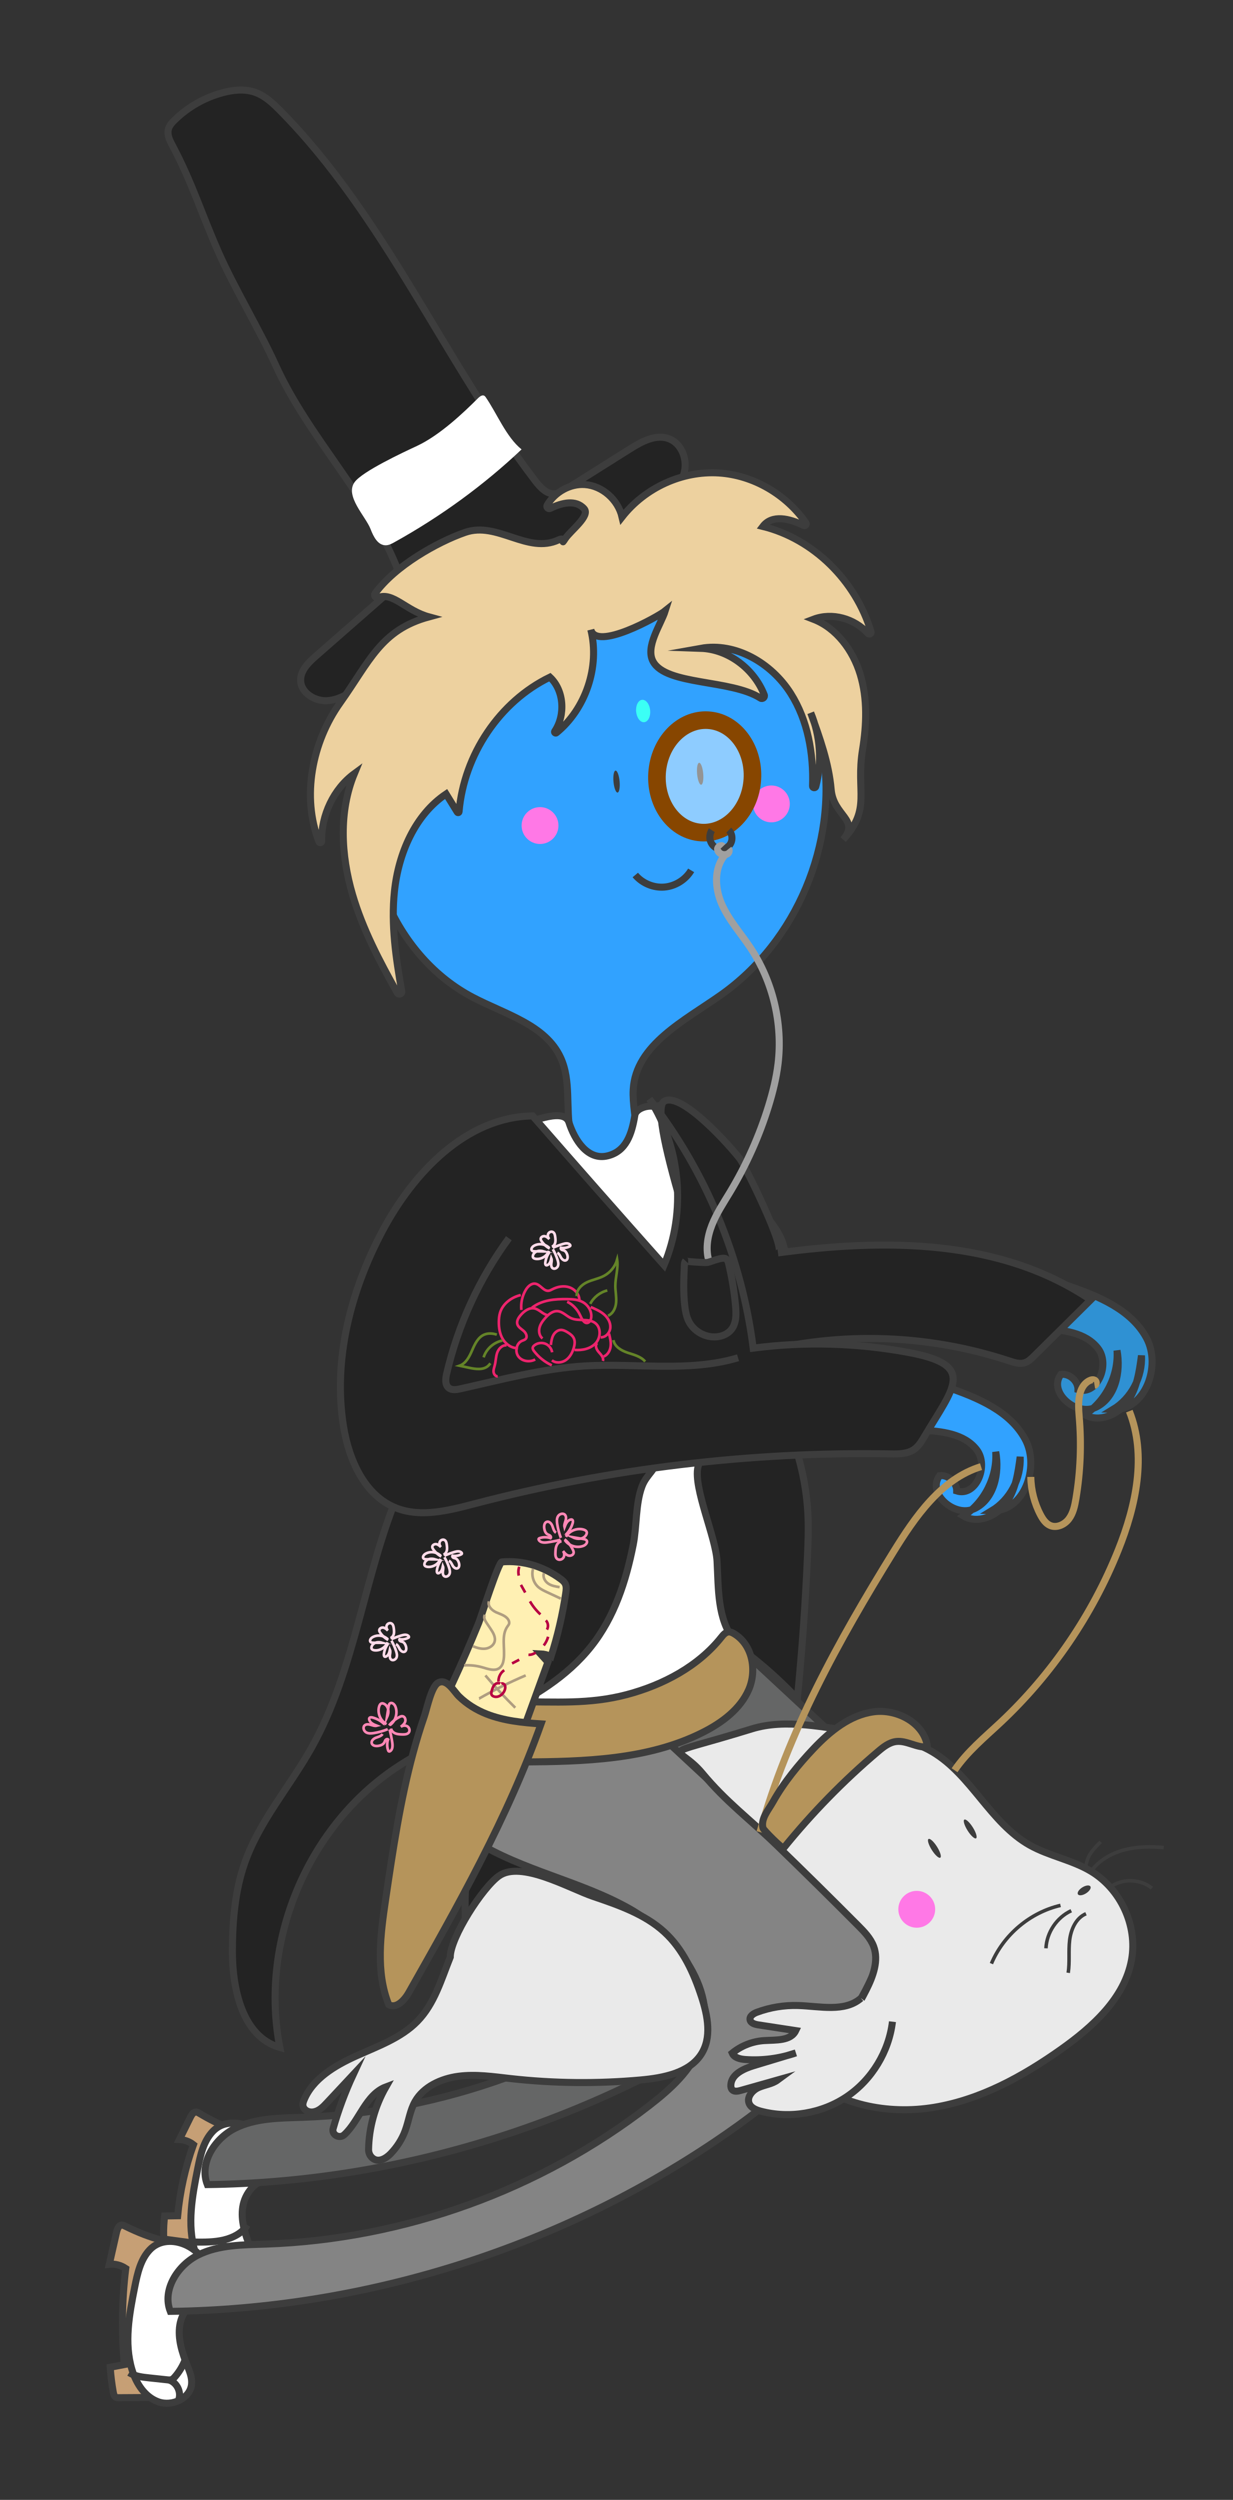 <?xml version="1.0" encoding="utf-8"?>
<!-- Generator: Adobe Illustrator 16.0.0, SVG Export Plug-In . SVG Version: 6.00 Build 0)  -->
<!DOCTYPE svg PUBLIC "-//W3C//DTD SVG 1.1//EN" "http://www.w3.org/Graphics/SVG/1.1/DTD/svg11.dtd">
<svg version="1.1" id="Calque_1" xmlns="http://www.w3.org/2000/svg" xmlns:xlink="http://www.w3.org/1999/xlink" x="0px" y="0px"
	 width="350.5px" height="710.5px" viewBox="0 -76.5 350.5 710.5" enable-background="new 0 -76.5 350.5 710.5"
	 xml:space="preserve">
<rect x="0" y="-76.5" width="350.5" height="710.5" fill="#333333" stroke="none"/>
<g>
	<path fill="#C69F75" stroke="#3D3D3D" stroke-width="2" stroke-miterlimit="10" d="M35.55,556.183
		c-0.321-0.155-0.653-0.311-0.984-0.291c-0.86,0.072-1.256,1.223-1.474,2.2c-0.674,2.985-1.349,5.962-2.021,8.949
		c1.586-0.188,3.245,0.238,4.676,1.192c-1.098,8.961-1.234,18.159-0.403,27.307c-1.339,0.259-2.677,0.518-4.014,0.767
		c0.155,2.353,0.444,4.707,0.86,7.031c0.094,0.539,0.238,1.142,0.643,1.432c0.271,0.187,0.591,0.197,0.893,0.187
		c2.778-0.021,5.569-0.04,8.348-0.051c-3.101-15.64,6.024-29.359,4.19-44.635C42.467,559.284,39.241,557.986,35.55,556.183z"/>
	<path fill="#C69F75" stroke="#3D3D3D" stroke-width="2" stroke-miterlimit="10" d="M56.633,524.107
		c-0.259-0.157-0.539-0.312-0.84-0.342c-0.779-0.063-1.298,0.748-1.649,1.44c-1.047,2.125-2.104,4.252-3.152,6.379
		c1.441,0.062,2.862,0.578,3.992,1.473c-2.333,6.502-3.838,13.306-4.48,20.19c-1.234,0.022-2.468,0.042-3.702,0.063
		c-0.218,1.763-0.321,3.547-0.29,5.32c0,0.415,0.042,0.871,0.353,1.141c0.207,0.176,0.499,0.216,0.769,0.248
		c2.488,0.332,4.966,0.675,7.455,1.007c-0.396-11.979,9.81-21.011,10.474-32.564C62.326,527.27,59.651,525.901,56.633,524.107z"/>
	<path fill="#232323" stroke="#3D3D3D" stroke-width="2" stroke-miterlimit="10" d="M102.833,118.041
		c-2.936,2.115-6.067,4.315-9.677,4.595c-3.607,0.28-7.685-2.23-7.694-5.85c-0.011-2.809,2.281-5.029,4.408-6.885
		c7.455-6.533,14.912-13.066,22.368-19.589c0.727-0.633,1.503-1.369,1.566-2.323c0.041-0.52-0.146-1.017-0.322-1.504
		c-8.078-21.529-25.626-38.256-35.124-59.194c-4.47-9.841-11.771-22.006-16.147-31.9c-4.998-11.272-7.509-19.837-13.294-30.738
		c-0.716-1.338-1.422-2.841-1.079-4.324c0.248-1.089,1.037-1.97,1.846-2.749c3.755-3.66,8.442-6.336,13.502-7.705
		c3.112-0.851,6.513-1.192,9.54-0.063c2.677,0.996,4.823,3.028,6.834,5.051c30.034,30.365,46.647,71.338,72.573,105.28
		c1.421,1.856,3.266,3.89,5.601,3.712c1.171-0.083,2.209-0.726,3.204-1.348c6.035-3.797,12.083-7.592,18.118-11.398
		c3.392-2.137,7.456-4.345,11.188-2.882c3.383,1.327,5.062,5.476,4.365,9.053c-0.694,3.567-3.287,6.523-6.283,8.586"/>
	<path fill="#232323" stroke="#3D3D3D" stroke-width="2" stroke-miterlimit="10" d="M132.327,460.08
		c-0.271,7.425-0.125,14.985,1.98,22.109c2.116,7.126,6.409,13.855,12.851,17.559c3.339-11.148,10.702-22.287,22.017-25.014
		c3.12-0.748,6.366-0.81,9.53-1.368c3.163-0.553,6.387-1.702,8.494-4.127c2.105-2.428,2.664-6.39,0.561-8.815
		c-0.602-0.695-1.369-1.213-2.136-1.721c-9.904-6.493-21.364-10.558-33.114-11.938C139.036,445.209,132.866,445.468,132.327,460.08z
		"/>
	<path fill="#FFFFFF" stroke="#3D3D3D" stroke-width="2" stroke-miterlimit="10" d="M60.459,529.292
		c-2.634,2.791-3.495,6.764-4.251,10.527c-1.557,7.777-3.081,15.939-0.788,23.54c1.181,3.92,3.648,7.778,7.508,9.146
		c3.857,1.369,9.012-0.923,9.427-4.997c0.186-1.847-0.56-3.64-1.245-5.361c-1.451-3.64-2.707-7.55-2.104-11.419
		c0.591-3.867,3.589-7.642,7.509-7.85c0.414-2.759,0.828-5.601,0.165-8.318C75.094,528.111,65.396,524.065,60.459,529.292z"/>
	<path fill="#FFFFFF" stroke="#3D3D3D" stroke-width="2" stroke-miterlimit="10" d="M42.56,562.924
		c-2.635,2.791-3.496,6.762-4.252,10.526c-1.556,7.778-3.08,15.938-0.787,23.541c1.183,3.921,3.648,7.776,7.509,9.146
		c3.856,1.369,9.012-0.924,9.426-4.999c0.188-1.846-0.561-3.64-1.245-5.361c-1.453-3.64-2.707-7.55-2.104-11.417
		c0.601-3.869,3.586-7.643,7.506-7.852c0.417-2.756,0.831-5.6,0.167-8.316C57.183,561.742,47.497,557.708,42.56,562.924z"/>
	<path fill="#2F91D3" stroke="#3D3D3D" stroke-width="2" stroke-miterlimit="10" d="M144.221,303.538
		c0.177,2.25,0.363,4.573,1.41,6.564c3.477,6.596,13.047,5.621,20.274,3.857c42.581-10.359,86.634-14.673,130.42-12.776
		c5.765,0.249,12.277,0.975,15.805,5.549c3.535,4.573-0.186,13.451-5.693,11.719c0.03-2.458-2.417-4.646-4.854-4.334
		c-3.723,4.967,4.241,12.019,9.862,9.384c5.62-2.634,7.218-10.068,6.086-16.178c0.447,7.114-3.183,14.353-9.156,18.253
		c3.993,2.332,9.396,0.082,12.103-3.672s3.391-8.545,4.003-13.14c0.342,6.067-2.893,12.196-8.088,15.327
		c9.073,0.404,13.813-12.342,9.498-20.337c-4.314-7.995-13.522-11.812-22.12-14.768c-9.872-3.391-19.942-6.45-30.323-7.632
		c-28.603-3.268-57.005,7.798-85.795,7.56c-5.808-0.052-12.111-0.768-16.322-4.771c-9.727-9.219,4.905-46.387-17.443-38.816
		C136.941,251.095,142.885,290.139,144.221,303.538z"/>
	<path fill="#656666" stroke="#3D3D3D" stroke-width="2" stroke-miterlimit="10" d="M176.215,371.744
		c3.92-0.258,7.984-0.486,11.636,0.944c3.09,1.212,5.589,3.526,8.026,5.786c19.146,17.796,38.298,35.592,57.441,53.377
		c2.553,2.375,5.237,4.967,5.975,8.379c0.696,3.194-0.477,6.472-1.824,9.447c-8.899,19.673-25.947,34.451-43.868,46.501
		c-45.454,30.552-99.908,47.528-154.664,48.214c-2.396-6.099,2.063-13.12,7.934-16.034c5.868-2.913,12.692-2.861,19.246-3.09
		c39.242-1.358,77.944-15.338,108.993-39.376c6.035-4.668,12.02-10.039,14.571-17.215c5.342-14.985-6.503-31.049-20.378-38.828
		c-13.877-7.779-30.138-10.722-43.67-19.091c-8.659-5.363-26.787-24.703-16.044-34.866
		C136.88,369.006,166.664,372.377,176.215,371.744z"/>
	<path fill="#848484" stroke="#3D3D3D" stroke-width="2" stroke-miterlimit="10" d="M165.689,407.781
		c3.92-0.258,7.985-0.487,11.636,0.943c3.091,1.213,5.589,3.527,8.027,5.786c19.145,17.796,38.297,35.593,57.441,53.377
		c2.552,2.375,5.237,4.968,5.975,8.38c0.695,3.193,0.352,6.348-0.994,9.322c-8.9,19.674-26.778,34.587-44.697,46.627
		c-45.456,30.549-99.911,47.526-154.666,48.21c-2.396-6.098,2.063-13.117,7.933-16.033c5.869-2.914,12.693-2.861,19.247-3.089
		c39.242-1.36,77.946-15.337,108.993-39.377c6.037-4.667,12.021-10.039,14.571-17.215c5.342-14.985-6.501-31.048-20.379-38.828
		c-13.875-7.776-30.136-10.723-43.67-19.092c-8.659-5.361-26.786-24.702-16.043-34.864
		C126.344,405.044,156.138,408.415,165.689,407.781z"/>
	<path fill="#D8D8D8" stroke="#3D3D3D" stroke-width="2" stroke-miterlimit="10" d="M205.397,253.749
		c4.076,5.041,8.151,10.09,12.228,15.131c2.955,3.661,6.108,7.965,5.392,12.663c-0.362,2.406-1.72,4.521-3.141,6.471
		c-3.019,4.168-6.431,8.037-10.185,11.512c-3.982-14.322-12.506-26.818-18.283-40.486c-2.042-4.823-3.732-9.8-5.07-14.882
		c-2.292-8.7,2.239-7.353,7.477-2.975C198.18,244.82,201.819,249.311,205.397,253.749z"/>
	<path fill="#31A2FF" stroke="#3D3D3D" stroke-width="2" stroke-miterlimit="10" d="M234.011,137.537
		c4.065,25.843-7.613,53.533-28.965,68.653c-10.413,7.374-24.34,14.218-25.046,26.964c-0.445,8.068,4.098,18.49-2.748,22.784
		c-6.118,3.847-13.751-3.35-15.119-10.454c-1.36-7.093,0.269-14.819-2.759-21.384c-4.314-9.386-15.847-12.351-24.993-17.163
		c-21.674-11.387-32.916-38.206-28.945-62.357c3.974-24.154,21.396-44.904,43.123-56.188c20.263-10.516,37.727-10.817,56.248,2.509
		C220.061,101.863,231.084,118.913,234.011,137.537z"/>
	<path fill="#FFFFFF" stroke="#3D3D3D" stroke-width="2" stroke-miterlimit="10" d="M106.151,291.062
		c6.202,4.325,12.673,8.266,19.362,11.792c1.036,0.55,2.178,0.902,3.35,0.944c8.659,0.3,6.824-13.98,13.638-18.491
		c-7.082,20.948-14.165,41.887-21.249,62.835c-3.328,9.851-6.69,19.808-7.676,30.136c-1.037,10.908,0.603,21.913,3.06,32.594
		c0.385,1.669,0.841,3.434,2.054,4.646c1.618,1.628,4.148,1.878,6.45,2.032c26.87,1.824,55.917,3.11,78.484-11.512
		c2.499-1.616,4.977-3.525,6.306-6.18c1.867-3.743,1.13-8.173,0.55-12.3c-4.667-33.029,3.836-66.766,0.218-99.929
		c-2.023-18.553-8.972-38.039-23.666-49.167c-1.783-1.348-6.214-0.197-6.564,2.001c-0.871,5.382-2.48,10.257-7.736,11.542
		c-5.724,1.4-9.417-4.574-10.993-9.499c-0.819-2.541-4.334-2.032-6.938-1.41C132.036,246.542,112.375,270.021,106.151,291.062z"/>
	
		<ellipse transform="matrix(-0.996 0.093 -0.093 -0.996 410.668 267.803)" fill="#3D3D3D" cx="199.09" cy="143.477" rx="0.871" ry="3.132"/>
	
		<ellipse transform="matrix(-0.996 0.093 -0.093 -0.996 363.425 274.446)" fill="#3D3D3D" cx="175.313" cy="145.697" rx="0.871" ry="3.132"/>
	<path fill="none" stroke="#3D3D3D" stroke-width="2" stroke-miterlimit="10" d="M196.469,170.868
		c-1.586,2.665-4.5,4.49-7.602,4.749c-3.102,0.26-6.275-1.067-8.275-3.432"/>
	<circle fill="#FF78E6" cx="153.514" cy="158.134" r="5.237"/>
	<circle fill="#FF78E6" cx="219.273" cy="151.984" r="5.237"/>
	<path fill="#31A2FF" stroke="#3D3D3D" stroke-width="2" stroke-miterlimit="10" d="M109.74,332.336
		c0.177,2.25,0.363,4.573,1.411,6.564c3.474,6.596,13.047,5.621,20.273,3.857c42.581-10.361,86.636-14.674,130.419-12.777
		c5.767,0.249,12.279,0.976,15.806,5.549c3.535,4.573-0.187,13.451-5.692,11.718c0.029-2.457-2.417-4.645-4.854-4.335
		c-3.725,4.967,4.24,12.02,9.861,9.385c5.621-2.633,7.218-10.068,6.087-16.178c0.445,7.115-3.185,14.354-9.158,18.252
		c3.993,2.334,9.396,0.083,12.103-3.67c2.708-3.755,3.392-8.545,4.004-13.139c0.341,6.066-2.895,12.195-8.09,15.325
		c9.075,0.405,13.813-12.34,9.5-20.335c-4.314-7.996-13.523-11.813-22.121-14.769c-9.871-3.391-19.941-6.449-30.323-7.632
		c-28.6-3.266-57.006,7.799-85.794,7.561c-5.809-0.053-12.113-0.768-16.324-4.77c-9.727-9.22,4.905-46.388-17.442-38.817
		C102.46,279.893,108.401,318.938,109.74,332.336z"/>
	<path fill="#232323" stroke="#3D3D3D" stroke-width="2" stroke-miterlimit="10" d="M221.149,279.592
		c30.294-4.054,63.032-4.148,88.907,13.347c-5.382,5.33-10.755,10.65-16.137,15.98c-0.737,0.727-1.494,1.473-2.438,1.826
		c-1.492,0.56-3.12,0.031-4.623-0.467c-24.154-7.975-50.392-8.473-74.794-1.432c-1.067,0.312-2.209,0.634-3.256,0.271
		c-1.835-0.623-2.581-2.925-3.079-4.926c-2.084-8.285-22.368-64.566-16.894-67.709c4.906-2.822,18.948,13.016,21.551,16.448
		C211.67,254.641,223.878,279.219,221.149,279.592z"/>
	<path fill="#232323" stroke="#3D3D3D" stroke-width="2" stroke-miterlimit="10" d="M203.832,367.213
		c0.425,7.85,0.04,16.479,4.956,22.616c1.648,2.054,3.774,3.662,5.829,5.31c4.271,3.434,8.296,7.166,12.029,11.159
		c1.348-13.575,2.313-27.182,2.902-40.798c0.157-3.586,0.291-7.176,0.146-10.764c-0.271-7.146-1.617-14.238-3.962-20.99
		c-0.715-2.064-1.69-4.273-3.65-5.217c-1.328-0.642-2.883-0.58-4.355-0.394c-6.42,0.82-17.766,5.259-19.332,12.332
		C197.069,346.471,203.457,360.306,203.832,367.213z"/>
	<path fill="#232323" stroke="#3D3D3D" stroke-width="2" stroke-miterlimit="10" d="M168.021,391.458
		c-13.781,17.372-37.747,22.359-56.051,34.867c-24.92,17.018-38.226,49.487-32.418,79.094
		c-10.641-3.036-13.553-16.633-13.492-27.688c0.052-8.296,0.716-16.706,3.432-24.547c4.159-11.988,12.808-21.819,19.03-32.885
		c12.683-22.565,14.935-49.508,25.108-73.308c0.788-1.856,1.659-3.733,3.101-5.134c1.565-1.535,3.67-2.375,5.745-3.11
		c20.201-7.177,44.105-8.442,64.555-1.472c-0.352,4.117-3.183,5.019-4.552,8.73c-1.836,4.947-1.44,11.324-2.479,16.551
		C177.968,372.865,174.66,383.109,168.021,391.458z"/>
	<g>
		<path fill="#232323" stroke="#3D3D3D" stroke-width="2" stroke-miterlimit="10" d="M262.745,331.838
			c-0.787,1.338-1.626,2.707-2.892,3.599c-1.897,1.318-4.386,1.318-6.688,1.276c-39.791-0.684-79.666,4.087-118.161,14.145
			c-7.343,1.92-15.266,4.003-22.339,1.256c-8.99-3.496-13.48-13.67-15.016-23.2c-3.039-18.926,2.022-38.475,10.992-55.42
			c8.836-16.686,23.894-32.573,42.778-32.832c12.372,14.207,24.817,28.343,37.343,42.405c6.369-15.152,4.772-33.393-4.125-47.217
			c15.928,20.389,26.236,45.134,29.471,70.81c14.646-1.919,29.556-1.473,44.077,1.213
			C277.689,311.482,271.167,317.662,262.745,331.838z"/>
		<path fill="none" stroke="#3D3D3D" stroke-width="2" stroke-miterlimit="10" d="M144.646,275.423
			c-8.409,11.479-14.466,24.671-17.682,38.526c-0.321,1.401-0.508,3.132,0.613,4.025c0.89,0.706,2.178,0.497,3.286,0.247
			c11.718-2.602,23.386-5.774,35.365-6.501c14.569-0.871,29.597,1.867,43.575-2.323"/>
	</g>
	<path fill="#EDD19F" stroke="#3D3D3D" stroke-width="2" stroke-miterlimit="10" d="M217.251,120.986
		c-2.925-7.446-10.248-12.953-18.047-13.223c9.885-1.773,20.077,4.148,25.585,12.839c4.854,7.675,6.502,17.08,6.191,26.3
		c-0.022,0.56,0.778,0.674,0.922,0.135c1.806-6.876,1.317-14.394-1.439-20.938c2.562,7.073,5.154,14.259,5.808,21.788
		c0.652,7.529,8.224,8.525,3.422,14.218c8.08-8.805,3.557-13.553,5.496-25.532c1.15-7.104,1.421-14.517-0.653-21.393
		c-2.075-6.876-6.772-13.161-13.284-15.681c5.301-2.012,11.656-0.228,15.473,4.033c0.374,0.415,1.036,0.042,0.871-0.487
		c-4.356-14.54-16.427-26.403-30.738-29.928c2.624-3.454,7.561-2.261,11.595-0.27c0.466,0.227,0.941-0.312,0.641-0.737
		c-5.691-8.182-15.037-13.574-24.763-14.188c-10.381-0.643-20.938,4.159-27.503,12.527c-1.151-4.967-5.641-8.887-10.558-9.229
		c-4.229-0.291-8.492,2.105-10.722,5.818c-0.343,0.571,0.26,1.244,0.859,0.955c3.341-1.618,7.271-2.563,9.636,0.093
		c1.836,2.053-3.869,6.222-5.383,8.535c-1.524,2.313,0.56-0.82-1.897,0.332c-8.826,4.086-17.361-5.32-26.528-2.147
		c-8.037,2.79-20.036,9.624-25.617,17.381c-0.435,0.602,0.199,1.412,0.883,1.14c4.18-1.648,7.903,3.724,14.445,5.496
		c-13.72,3.714-16.842,12.611-25.262,24.435c-7.986,11.2-10.994,26.662-6.006,39.5c0.157,0.405,0.758,0.28,0.747-0.155
		c-0.125-7.446,3.434-14.923,9.313-19.238c-4.45,10.754-3.815,23.188-0.528,34.378c2.904,9.883,7.715,19,12.724,27.949
		c0.373,0.675,1.41,0.3,1.276-0.456c-1.681-9.396-3.079-18.916-2.084-28.384c1.13-10.827,5.858-21.778,14.685-27.69l3.193,5.175
		c0.136,0.219,0.456,0.136,0.487-0.114c1.38-16.23,11.574-31.37,25.834-38.267c4.065,3.785,4.428,10.827,1.368,15.379
		c-0.206,0.312,0.198,0.674,0.488,0.436c8.255-6.741,12.392-18.708,9.77-29.317c1.514,6.15,19.102-3.691,21.155-5.351
		c-1.233,3.909-5.757,10.193-3.452,14.415c3.722,6.825,22.141,5.02,30.509,10.391C216.764,122.303,217.522,121.681,217.251,120.986z
		"/>
	<path fill="#FFFFFF" d="M118.556,50.229c6.544-3.06,13.388-9.614,17.235-13.46c0.767-0.768,1.618-1.329,2.239-0.436
		c3.144,4.491,5.851,11.387,10.236,14.893c-10.774,10.184-22.971,19.081-36.204,26.413c-0.693,0.384-1.43,0.778-2.25,0.831
		c-2.406,0.134-3.661-2.5-4.471-4.594c-1.411-3.65-7.374-9.385-4.542-13.336C102.999,57.478,114.593,52.075,118.556,50.229z"/>
	
		<ellipse transform="matrix(-0.996 0.093 -0.093 -0.996 376.657 233.702)" fill="#3BFFF5" cx="182.88" cy="125.633" rx="2.002" ry="3.194"/>
	
		<ellipse transform="matrix(-0.061 0.998 -0.998 -0.061 355.673 -47.85)" opacity="0.45" fill="#FFFFFF" enable-background="new    " cx="200.343" cy="143.371" rx="15.066" ry="12.775"/>
	
		<ellipse transform="matrix(-0.061 0.998 -0.998 -0.061 356.433 -46.946)" fill="none" stroke="#874600" stroke-width="5" stroke-miterlimit="10" cx="200.298" cy="144.179" rx="16" ry="13.573"/>
	<path fill="none" stroke="#3D3D3D" stroke-width="2" stroke-miterlimit="10" d="M202.357,159.451
		c-0.662,1.005-0.767,2.354-0.258,3.442c0.218,0.478,0.55,0.912,0.964,1.245c1.245,0.975,3.246,0.788,4.284-0.404
		c1.036-1.193,0.953-3.194-0.188-4.294"/>
	<path fill="none" stroke="#A0A0A0" stroke-width="2" stroke-miterlimit="10" d="M205.531,164.045
		c-0.518-0.54-1.555,0.072-1.545,0.819c0.011,0.747,0.717,1.328,1.442,1.494c0.485,0.114,1.047,0.072,1.44-0.238
		c0.394-0.312,0.551-0.945,0.24-1.338"/>
	<path fill="none" stroke="#A0A0A0" stroke-width="2" stroke-miterlimit="10" d="M206.114,166.451
		c-3.226,3.744-2.926,9.479-0.946,14.001c1.992,4.521,5.374,8.255,8.112,12.362c6.418,9.624,9.271,21.57,7.891,33.05
		c-0.485,4.034-1.473,7.995-2.664,11.886c-2.645,8.586-6.348,16.852-10.982,24.557c-1.847,3.06-3.848,6.057-5.155,9.385
		c-1.306,3.329-1.875,7.082-0.757,10.474"/>
	<path fill="none" stroke="#3D3D3D" stroke-width="2" stroke-miterlimit="10" d="M194.883,281.863
		c-0.291,0.321-0.322,0.788-0.343,1.224c-0.177,3.951-0.352,7.923,0.155,11.843c0.177,1.348,0.437,2.707,1.019,3.94
		c1.409,2.986,4.802,4.896,8.078,4.563c1.556-0.156,3.101-0.82,4.085-2.033c1.464-1.794,1.422-4.335,1.225-6.638
		c-0.362-4.055-1.018-8.078-1.959-12.03c-0.125-0.518-0.271-1.068-0.686-1.41c-0.942-0.788-4.334,0.82-5.394,0.995
		C200.451,282.423,194.716,282.05,194.883,281.863z"/>
	<path fill="none" stroke="#3D3D3D" stroke-width="2" stroke-miterlimit="10" d="M47.994,599.915
		c2.293,0.665,3.671,3.505,2.77,5.715"/>
	<path fill="none" stroke="#3D3D3D" stroke-width="2" stroke-miterlimit="10" d="M55.159,560.725
		c2.854,0.041,5.746,0.053,8.484-0.602c2.738-0.653,5.361-2.083,6.638-4.252"/>
	<path fill="none" stroke="#3D3D3D" stroke-width="2" stroke-miterlimit="10" d="M63.445,560.228
		c-0.186,0.527-0.135,1.141,0.146,1.627"/>
	<path fill="none" stroke="#3D3D3D" stroke-width="2" stroke-miterlimit="10" d="M36.711,597.842
		c1.681,1.036,3.713,1.274,5.673,1.482c1.711,0.186,3.422,0.363,5.134,0.55c0.425,0.041,0.871,0.093,1.275-0.071
		c0.353-0.146,0.621-0.426,0.871-0.707c1.255-1.431,2.261-3.089,2.956-4.863"/>
	<path fill="none" stroke="#ED246D" stroke-width="0.75" stroke-miterlimit="10" d="M156.853,311.534
		c-1.971-0.902-3.712-2.291-5.03-4.003c-0.227-0.3-0.455-0.653-0.384-1.026c0.051-0.259,0.25-0.466,0.457-0.633
		c0.852-0.684,2.086-0.871,3.1-0.478c1.017,0.394,1.796,1.369,1.96,2.448"/>
	<path fill="none" stroke="#ED246D" stroke-width="0.75" stroke-miterlimit="10" d="M156.896,310.123
		c1.1,0.882,2.8,0.737,3.962-0.072c1.162-0.808,1.855-2.146,2.251-3.495c0.258-0.871,0.393-1.835,0.029-2.654
		c-0.341-0.778-1.077-1.307-1.814-1.752c-0.579-0.353-1.213-0.674-1.888-0.665c-0.943,0.021-1.752,0.727-2.188,1.556
		c-0.425,0.84-0.55,1.795-0.664,2.729"/>
	<path fill="none" stroke="#ED246D" stroke-width="0.75" stroke-miterlimit="10" d="M154.218,303.91
		c-0.88-0.695-1.129-1.969-0.86-3.059c0.27-1.089,0.975-2.012,1.721-2.841c0.893-0.985,2.044-1.949,3.382-1.867
		c1.493,0.093,2.572,1.441,3.95,2.032c2.147,0.923,4.928-0.063,6.793,1.359c1.721,1.306,1.577,4.179,0.105,5.755
		c-1.474,1.576-3.827,2.054-5.984,1.876"/>
	<path fill="none" stroke="#ED246D" stroke-width="0.75" stroke-miterlimit="10" d="M155.649,297.295
		c-1.389-0.281-2.354-1.649-3.743-1.929c-1.494-0.301-2.914,0.778-3.909,1.929c-0.622,0.715-1.192,1.648-0.934,2.561
		c0.249,0.85,1.119,1.327,1.794,1.909c0.675,0.58,1.172,1.669,0.55,2.302c-0.28,0.28-0.685,0.373-1.048,0.529
		c-1.607,0.705-2.043,3.069-0.976,4.459c1.068,1.39,3.216,1.669,4.752,0.829"/>
	<path fill="none" stroke="#ED246D" stroke-width="0.75" stroke-miterlimit="10" d="M151.222,295.169
		c2.862-2.219,6.522-2.489,9.977-2.447c1.546,0.021,3.143,0.104,4.531,0.891c1.391,0.788,2.509,2.468,2.345,4.241
		c-0.072,0.716-0.427,1.462-1.027,1.628c-1.005,0.26-1.648-1.13-2.135-2.167c-0.799-1.722-2.137-3.101-3.691-3.837"/>
	<path fill="none" stroke="#ED246D" stroke-width="0.75" stroke-miterlimit="10" d="M148.204,295.802
		c-0.197-1.939,0.238-3.93,1.203-5.611c0.591-1.026,1.608-2.032,2.779-1.845c1.452,0.238,2.334,2.209,3.795,2.001
		c0.374-0.051,0.716-0.249,1.06-0.425c1.46-0.758,3.214-1.079,4.779-0.561c1.566,0.52,2.863,1.981,2.884,3.631"/>
	<path fill="none" stroke="#ED246D" stroke-width="0.75" stroke-miterlimit="10" d="M148.026,291.57
		c-2.622,0.612-5.091,2.437-5.88,5.02c-0.248,0.83-0.33,1.701-0.341,2.572c-0.021,1.731,0.259,3.525,1.172,4.999
		c0.913,1.473,2.551,2.582,4.282,2.499"/>
	<path fill="none" stroke="#ED246D" stroke-width="0.75" stroke-miterlimit="10" d="M167.918,294.982
		c1.328,0.561,2.677,1.141,3.766,2.074c1.088,0.934,1.907,2.313,1.814,3.755c-0.093,1.44-1.308,2.831-2.749,2.778"/>
	<path fill="none" stroke="#ED246D" stroke-width="0.75" stroke-miterlimit="10" d="M144.024,305.871
		c-1.203-0.156-2.261,0.903-2.676,2.053c-0.414,1.152-0.393,2.395-0.694,3.568c-0.155,0.633-0.404,1.255-0.354,1.897
		c0.052,0.643,0.541,1.329,1.193,1.296"/>
	<path fill="none" stroke="#ED246D" stroke-width="0.75" stroke-miterlimit="10" d="M169.765,305.229
		c-0.727,0.643-0.207,1.847,0.444,2.561c0.644,0.726,1.464,1.577,1.172,2.51"/>
	<path fill="none" stroke="#ED246D" stroke-width="0.75" stroke-miterlimit="10" d="M173.123,302.532
		c0.302,1.191,0.603,2.404,0.457,3.629c-0.145,1.213-0.841,2.447-1.981,2.884"/>
	<path fill="none" stroke="#648428" stroke-width="0.75" stroke-miterlimit="10" d="M141.225,302.821
		c-1.15-0.372-2.436-0.477-3.557-0.009c-1.784,0.747-2.695,2.707-3.463,4.479c-0.767,1.773-1.742,3.725-3.578,4.366
		c0.924,0.197,1.847,0.393,2.769,0.592c1.825,0.384,3.972,0.694,5.362-0.55c0.238-0.218,0.437-0.466,0.643-0.716"/>
	<path fill="none" stroke="#648428" stroke-width="0.75" stroke-miterlimit="10" d="M163.946,291.85
		c-0.123-1.731,1.337-3.184,2.914-3.919c1.566-0.736,3.329-1.006,4.854-1.826c1.794-0.953,3.173-2.665,3.724-4.625
		c0.384,2.479-0.52,4.979-0.52,7.477c0,1.566,0.353,3.122,0.228,4.687c-0.113,1.567-0.86,3.226-2.313,3.806"/>
	<path fill="none" stroke="#648428" stroke-width="0.75" stroke-miterlimit="10" d="M174.379,304.378
		c0.312,1.866,2.229,2.975,4.024,3.577c1.794,0.601,3.786,1.058,4.988,2.51"/>
	<path fill="none" stroke="#648428" stroke-width="0.75" stroke-miterlimit="10" d="M167.784,294.07
		c0.976-1.878,2.801-3.309,4.854-3.806"/>
	<path fill="none" stroke="#648428" stroke-width="0.75" stroke-miterlimit="10" d="M137.472,309.283
		c0.756-2.395,2.893-4.304,5.36-4.78"/>
	<g>
		<path fill="none" stroke="#FFDCEA" stroke-width="0.75" stroke-miterlimit="10" d="M156.252,278.369
			c-0.902-0.508-1.68-1.213-2.271-2.063c-0.146-0.208-0.281-0.425-0.281-0.675c0-0.528,0.624-0.87,1.141-0.788
			c0.52,0.093,0.934,0.466,1.317,0.829c-0.373-0.393-0.539-0.995-0.32-1.493c0.218-0.497,0.869-0.777,1.348-0.507
			c0.467,0.26,0.581,0.871,0.643,1.401c0.063,0.528,0.124,1.068,0.011,1.575c-0.124,0.519-0.466,1.017-0.965,1.171"/>
		<path fill="none" stroke="#FFDCEA" stroke-width="0.75" stroke-miterlimit="10" d="M156.116,278.172
			c-1.109-1.151-3.038-1.4-4.396-0.56c-0.457,0.28-0.871,0.913-0.509,1.307c0.196,0.208,0.509,0.217,0.798,0.229
			c0.851,0,1.689,0,2.541,0.009c-0.591-0.176-1.224-0.238-1.814-0.051c-0.581,0.186-1.1,0.643-1.244,1.246
			c-0.031,0.144-0.052,0.31,0,0.445c0.112,0.321,0.497,0.456,0.84,0.498c1.555,0.187,3.163-0.809,3.703-2.281"/>
		<path fill="none" stroke="#FFDCEA" stroke-width="0.75" stroke-miterlimit="10" d="M156.17,279.416
			c-0.635,0.872-1.038,1.898-1.163,2.967c-0.031,0.269,0,0.622,0.26,0.715c0.124,0.042,0.269,0,0.393-0.063
			c0.675-0.332,0.903-1.172,1.059-1.908c0.197,0.456,0.063,0.975,0,1.462c-0.063,0.487-0.021,1.078,0.394,1.359
			c0.508,0.352,1.255-0.042,1.483-0.624c0.229-0.569,0.071-1.224-0.114-1.804c-0.332-1.038-0.777-2.032-1.327-2.966"/>
		<path fill="none" stroke="#FFDCEA" stroke-width="0.75" stroke-miterlimit="10" d="M157.143,278.12
			c0.944-0.404,1.909-0.767,2.884-1.058c0.684-0.208,1.535-0.342,2.002,0.197c0.062,0.072,0.112,0.166,0.103,0.259
			c-0.021,0.114-0.135,0.187-0.227,0.239c-0.747,0.383-1.618,0.518-2.449,0.373c-0.135,0.187,0.011,0.456,0.207,0.559
			c0.199,0.114,0.436,0.125,0.643,0.208c0.488,0.186,0.768,0.694,0.934,1.182c0.197,0.57,0.207,1.369-0.342,1.617
			c-0.538,0.239-1.121-0.259-1.41-0.767c-0.291-0.509-0.519-1.131-1.058-1.368"/>
	</g>
	<g>
		<path fill="none" stroke="#FFDCEA" stroke-width="0.75" stroke-miterlimit="10" d="M125.43,365.895
			c-0.9-0.508-1.68-1.212-2.271-2.063c-0.145-0.207-0.279-0.426-0.279-0.675c0-0.528,0.622-0.87,1.14-0.789
			c0.521,0.095,0.935,0.468,1.317,0.831c-0.372-0.395-0.538-0.995-0.32-1.494c0.217-0.497,0.871-0.777,1.349-0.508
			c0.467,0.258,0.581,0.871,0.643,1.399c0.063,0.528,0.125,1.068,0.01,1.575c-0.124,0.52-0.467,1.018-0.964,1.172"/>
		<path fill="none" stroke="#FFDCEA" stroke-width="0.75" stroke-miterlimit="10" d="M125.296,365.697
			c-1.11-1.151-3.038-1.398-4.397-0.561c-0.456,0.281-0.87,0.913-0.508,1.307c0.196,0.209,0.508,0.219,0.797,0.229
			c0.852,0,1.691,0,2.542,0.012c-0.592-0.178-1.225-0.24-1.815-0.054c-0.581,0.188-1.1,0.644-1.244,1.245
			c-0.031,0.146-0.051,0.311,0,0.447c0.114,0.32,0.498,0.455,0.84,0.497c1.557,0.186,3.164-0.81,3.703-2.282"/>
		<path fill="none" stroke="#FFDCEA" stroke-width="0.75" stroke-miterlimit="10" d="M125.347,366.942
			c-0.632,0.871-1.036,1.897-1.161,2.967c-0.03,0.269,0,0.621,0.26,0.715c0.124,0.04,0.271,0,0.394-0.063
			c0.675-0.332,0.903-1.17,1.059-1.906c0.196,0.456,0.063,0.975,0,1.462c-0.063,0.485-0.021,1.078,0.393,1.356
			c0.509,0.354,1.256-0.041,1.483-0.62c0.228-0.569,0.071-1.224-0.114-1.804c-0.331-1.038-0.777-2.031-1.326-2.967"/>
		<path fill="none" stroke="#FFDCEA" stroke-width="0.75" stroke-miterlimit="10" d="M126.322,365.647
			c0.943-0.404,1.909-0.768,2.883-1.059c0.685-0.206,1.535-0.342,2.002,0.198c0.063,0.072,0.113,0.164,0.103,0.258
			c-0.021,0.115-0.134,0.187-0.229,0.24c-0.746,0.383-1.617,0.518-2.446,0.373c-0.135,0.188,0.01,0.456,0.207,0.561
			c0.196,0.114,0.435,0.123,0.643,0.207c0.486,0.186,0.767,0.695,0.933,1.182c0.196,0.568,0.207,1.369-0.341,1.617
			c-0.541,0.239-1.12-0.26-1.412-0.768c-0.29-0.508-0.518-1.131-1.057-1.368"/>
	</g>
	<g>
		<path fill="none" stroke="#FF88B6" stroke-width="0.75" stroke-miterlimit="10" d="M110.611,413.9
			c0.788-1.006,1.805-1.836,2.946-2.406c0.279-0.135,0.58-0.27,0.881-0.218c0.644,0.093,0.954,0.924,0.746,1.546
			c-0.207,0.621-0.746,1.059-1.255,1.462c0.55-0.384,1.328-0.486,1.889-0.123c0.56,0.362,0.788,1.211,0.383,1.752
			c-0.404,0.529-1.172,0.55-1.835,0.539c-0.653-0.02-1.327-0.041-1.939-0.28c-0.611-0.238-1.162-0.757-1.254-1.399"/>
		<path fill="none" stroke="#FF88B6" stroke-width="0.75" stroke-miterlimit="10" d="M110.87,413.775
			c1.618-1.15,2.271-3.474,1.504-5.299c-0.26-0.613-0.955-1.234-1.504-0.86c-0.291,0.197-0.363,0.579-0.426,0.933
			c-0.155,1.038-0.32,2.074-0.476,3.121c0.32-0.684,0.519-1.462,0.393-2.208c-0.124-0.747-0.592-1.474-1.296-1.764
			c-0.177-0.072-0.364-0.114-0.549-0.072c-0.414,0.083-0.653,0.529-0.758,0.934c-0.519,1.867,0.405,4.033,2.116,4.957"/>
		<path fill="none" stroke="#FF88B6" stroke-width="0.75" stroke-miterlimit="10" d="M109.336,413.61
			c-0.945-0.945-2.138-1.628-3.434-1.972c-0.332-0.083-0.768-0.113-0.923,0.197c-0.072,0.146-0.052,0.332,0,0.487
			c0.291,0.892,1.276,1.316,2.147,1.649c-0.592,0.156-1.204-0.105-1.793-0.27c-0.592-0.166-1.317-0.217-1.734,0.229
			c-0.527,0.56-0.175,1.556,0.488,1.938c0.663,0.385,1.482,0.312,2.239,0.188c1.327-0.219,2.635-0.581,3.889-1.09"/>
		<path fill="none" stroke="#FF88B6" stroke-width="0.75" stroke-miterlimit="10" d="M110.746,415.04
			c0.33,1.234,0.58,2.48,0.768,3.745c0.124,0.871,0.135,1.95-0.612,2.417c-0.104,0.063-0.218,0.114-0.332,0.071
			c-0.136-0.041-0.208-0.198-0.249-0.332c-0.333-0.984-0.341-2.084,0-3.071c-0.198-0.196-0.561-0.07-0.727,0.146
			s-0.228,0.508-0.375,0.757c-0.32,0.561-0.983,0.809-1.627,0.923c-0.736,0.135-1.71,0-1.919-0.727
			c-0.196-0.704,0.519-1.327,1.204-1.586c0.685-0.258,1.481-0.425,1.867-1.048"/>
	</g>
	<g>
		<path fill="none" stroke="#FF88B6" stroke-width="0.75" stroke-miterlimit="10" d="M160.482,361.002
			c0.996,0.797,1.814,1.824,2.376,2.977c0.134,0.28,0.259,0.58,0.206,0.881c-0.104,0.643-0.934,0.943-1.556,0.736
			c-0.612-0.207-1.048-0.756-1.451-1.275c0.383,0.549,0.466,1.339,0.093,1.898c-0.363,0.559-1.225,0.775-1.752,0.361
			c-0.52-0.414-0.54-1.182-0.509-1.844c0.03-0.654,0.052-1.328,0.312-1.939c0.248-0.611,0.768-1.151,1.421-1.234"/>
		<path fill="none" stroke="#FF88B6" stroke-width="0.75" stroke-miterlimit="10" d="M160.608,361.27
			c1.129,1.628,3.441,2.313,5.278,1.567c0.611-0.249,1.245-0.944,0.882-1.493c-0.197-0.289-0.579-0.373-0.923-0.436
			c-1.037-0.176-2.073-0.342-3.111-0.52c0.684,0.332,1.452,0.529,2.209,0.426s1.482-0.568,1.773-1.275
			c0.072-0.175,0.112-0.363,0.083-0.549c-0.083-0.415-0.519-0.654-0.925-0.768c-1.866-0.539-4.033,0.365-4.987,2.055"/>
		<path fill="none" stroke="#FF88B6" stroke-width="0.75" stroke-miterlimit="10" d="M160.795,359.734
			c0.953-0.934,1.648-2.125,2.011-3.4c0.093-0.332,0.114-0.758-0.176-0.922c-0.146-0.085-0.332-0.063-0.486-0.012
			c-0.893,0.28-1.339,1.254-1.67,2.125c-0.146-0.603,0.113-1.203,0.29-1.794s0.239-1.308-0.207-1.743
			c-0.549-0.528-1.557-0.197-1.939,0.457c-0.394,0.653-0.332,1.481-0.217,2.24c0.207,1.327,0.549,2.644,1.037,3.898"/>
		<path fill="none" stroke="#FF88B6" stroke-width="0.75" stroke-miterlimit="10" d="M159.331,361.135
			c-1.233,0.313-2.489,0.551-3.742,0.727c-0.871,0.114-1.95,0.114-2.406-0.643c-0.062-0.104-0.104-0.217-0.073-0.332
			c0.042-0.135,0.197-0.207,0.332-0.249c0.996-0.322,2.086-0.312,3.069,0.03c0.196-0.197,0.084-0.561-0.144-0.727
			c-0.218-0.177-0.51-0.238-0.746-0.384c-0.562-0.321-0.799-0.995-0.903-1.639c-0.125-0.735,0.021-1.71,0.746-1.907
			c0.706-0.188,1.317,0.539,1.566,1.213c0.249,0.673,0.404,1.482,1.016,1.888"/>
	</g>
	<g>
		<path fill="none" stroke="#FFDCEA" stroke-width="0.75" stroke-miterlimit="10" d="M110.361,389.611
			c-0.902-0.507-1.679-1.212-2.271-2.064c-0.145-0.205-0.28-0.425-0.28-0.671c0-0.531,0.623-0.872,1.142-0.79
			c0.518,0.093,0.933,0.468,1.317,0.83c-0.374-0.394-0.539-0.996-0.322-1.493c0.218-0.497,0.871-0.778,1.348-0.508
			c0.467,0.258,0.581,0.871,0.645,1.398c0.062,0.529,0.123,1.069,0.011,1.576c-0.125,0.518-0.468,1.018-0.966,1.172"/>
		<path fill="none" stroke="#FFDCEA" stroke-width="0.75" stroke-miterlimit="10" d="M110.237,389.415
			c-1.11-1.15-3.038-1.399-4.396-0.56c-0.457,0.28-0.871,0.913-0.508,1.307c0.196,0.206,0.508,0.217,0.798,0.228
			c0.85,0,1.69,0,2.541,0.011c-0.592-0.176-1.224-0.238-1.815-0.052c-0.58,0.188-1.099,0.644-1.244,1.244
			c-0.03,0.146-0.052,0.312,0,0.446c0.114,0.321,0.499,0.457,0.84,0.499c1.556,0.186,3.163-0.81,3.702-2.283"/>
		<path fill="none" stroke="#FFDCEA" stroke-width="0.75" stroke-miterlimit="10" d="M110.289,390.671
			c-0.633,0.871-1.036,1.897-1.162,2.965c-0.029,0.271,0,0.623,0.261,0.716c0.124,0.041,0.27,0,0.394-0.063
			c0.674-0.332,0.902-1.171,1.058-1.908c0.197,0.457,0.063,0.977,0,1.464c-0.063,0.486-0.021,1.077,0.395,1.357
			c0.508,0.353,1.255-0.042,1.482-0.62c0.229-0.571,0.073-1.225-0.114-1.806c-0.332-1.036-0.777-2.031-1.328-2.965"/>
		<path fill="none" stroke="#FFDCEA" stroke-width="0.75" stroke-miterlimit="10" d="M111.265,389.364
			c0.942-0.405,1.908-0.768,2.883-1.059c0.685-0.207,1.534-0.341,2.002,0.198c0.062,0.072,0.113,0.165,0.104,0.258
			c-0.021,0.115-0.136,0.188-0.228,0.239c-0.747,0.385-1.618,0.519-2.446,0.374c-0.137,0.187,0.011,0.455,0.207,0.561
			c0.196,0.112,0.436,0.123,0.643,0.207c0.486,0.186,0.768,0.694,0.933,1.182c0.199,0.569,0.208,1.368-0.342,1.618
			c-0.54,0.238-1.12-0.261-1.411-0.768c-0.29-0.508-0.519-1.131-1.057-1.37"/>
	</g>
	<path fill="#B5945B" stroke="#3D3D3D" stroke-width="2" stroke-miterlimit="10" d="M178.247,405.106
		c10.351-2.759,20.255-8.038,26.799-16.271c0.561-0.707,1.233-1.505,2.157-1.527c0.485-0.009,0.942,0.208,1.358,0.446
		c5.31,3.069,6.668,10.411,4.293,15.93c-2.374,5.517-7.611,9.438-13.098,12.194c-15.514,7.829-33.756,8.275-51.251,8.4
		c-8.338,0.063-18.076-0.59-22.732-7.28c8.682-0.942,12.154-9.758,21.188-9.819C157.673,407.118,167.464,407.979,178.247,405.106z"
		/>
	<path fill="#FFF0B3" stroke="#3D3D3D" stroke-width="2" stroke-miterlimit="10" d="M142.646,367.42
		c5.88-0.52,11.811,1.213,16.788,4.896c0.55,0.404,1.12,0.881,1.369,1.615c0.237,0.716,0.134,1.557,0.021,2.345
		c-0.912,6.141-2.313,12.176-4.18,18.013c-0.954-0.443-1.972-0.694-2.997-0.736c0.705,0.778,1.4,1.567,2.105,2.346
		c-5.29,14.55-10.579,29.088-15.868,43.639c-0.187,0.527-0.394,1.068-0.746,1.432c-0.769,0.778-1.868,0.446-2.779,0.063
		c-4.262-1.773-8.805-3.797-11.377-8.35c-2.54-4.488-2.54-10.308-2.063-15.681c0.509-5.785,3.34-10.048,5.672-15.057
		c2.623-5.641,5.123-11.375,7.488-17.185C136.818,382.903,141.692,367.503,142.646,367.42z"/>
	<path fill="#B5945B" stroke="#3D3D3D" stroke-width="2" stroke-miterlimit="10" d="M138.342,410.655
		c4.894,1.917,10.215,2.457,15.462,2.799c-9.54,26.767-23.602,51.646-37.603,76.379c-1.224,2.158-3.568,4.667-5.703,3.411
		c-3.753-9.404-2.334-19.983-0.86-30.001c2.063-13.99,4.138-28.021,7.84-41.679c0.933-3.454,1.981-6.887,3.143-10.268
		c0.726-2.095,1.981-8.41,3.89-9.499c2.468-1.421,4.512,2.428,5.951,3.838C132.71,407.834,135.418,409.503,138.342,410.655z"/>
	<path fill="none" stroke="#AF9D80" stroke-width="0.75" stroke-miterlimit="10" d="M138.996,378.641
		c-0.436,1.285,0.798,2.53,2.032,3.091c1.233,0.56,2.695,0.922,3.433,2.063c0.237,0.363,0.372,0.818,0.249,1.224
		c-0.083,0.258-0.271,0.477-0.435,0.705c-1.879,2.603-0.654,6.222-1.091,9.396c-0.124,0.892-0.414,1.814-1.119,2.386
		c-1.317,1.068-3.235,0.373-4.863-0.104c-1.701-0.498-3.496-0.696-5.259-0.582"/>
	<path fill="none" stroke="#AF9D80" stroke-width="0.75" stroke-miterlimit="10" d="M137.844,382.488
		c-0.456,0.695,0.021,1.597,0.488,2.282c0.362,0.538,0.736,1.088,1.1,1.627c0.747,1.11,1.535,2.416,1.161,3.703
		c-0.332,1.142-1.524,1.866-2.707,1.981c-1.183,0.114-2.355-0.26-3.453-0.695"/>
	<path fill="none" stroke="#AF9D80" stroke-width="0.75" stroke-miterlimit="10" d="M151.544,369.327
		c-0.571,1.879,0.071,4.067,1.565,5.32c0.684,0.571,1.504,0.954,2.313,1.34c1.339,0.62,2.676,1.245,4.013,1.866"/>
	<path fill="none" stroke="#AF9D80" stroke-width="0.75" stroke-miterlimit="10" d="M154.624,370.613
		c-0.395,1.078,0.259,2.313,1.203,2.955c0.944,0.644,2.114,0.842,3.246,1.018"/>
	<path fill="none" stroke="#AF9D80" stroke-width="0.75" stroke-miterlimit="10" d="M136.205,406.247
		c0.011,0,0.011-0.011,0.021-0.011c4.272-2.448,8.689-4.636,13.211-6.565"/>
	<path fill="none" stroke="#AF9D80" stroke-width="0.75" stroke-miterlimit="10" d="M137.979,399.683
		c2.687,3.193,5.528,6.253,8.494,9.177"/>
	<path fill="none" stroke="#B70042" stroke-width="0.75" stroke-miterlimit="10" d="M141.702,401.404
		c-0.053-1.254,0.591-2.512,1.639-3.206"/>
	<path fill="none" stroke="#B70042" stroke-width="0.75" stroke-miterlimit="10" d="M145.561,396.271
		c0.673-0.354,1.348-0.706,2.031-1.058"/>
	<path fill="none" stroke="#B70042" stroke-width="0.75" stroke-miterlimit="10" d="M150.227,393.813
		c0.717,0.03,1.442-0.199,2.023-0.624"/>
	<path fill="none" stroke="#B70042" stroke-width="0.75" stroke-miterlimit="10" d="M154.572,391.168
		c0.569-0.736,0.995-1.587,1.243-2.479"/>
	<path fill="none" stroke="#B70042" stroke-width="0.75" stroke-miterlimit="10" d="M155.474,386.657
		c0.487-0.81,0.364-1.94-0.301-2.614"/>
	<path fill="none" stroke="#B70042" stroke-width="0.75" stroke-miterlimit="10" d="M153.627,382.332
		c-1.171-1.078-2.177-2.332-2.977-3.701"/>
	<path fill="none" stroke="#B70042" stroke-width="0.75" stroke-miterlimit="10" d="M149.304,376.121
		c-0.405-0.725-0.82-1.452-1.224-2.177"/>
	<path fill="none" stroke="#B70042" stroke-width="0.75" stroke-miterlimit="10" d="M147.478,371.309
		c-0.196-0.83-0.145-1.711,0.135-2.51"/>
	<path fill="none" stroke="#B70042" stroke-width="0.75" stroke-miterlimit="10" d="M142.179,402.005
		c-0.518-0.312-1.223-0.083-1.629,0.363c-0.403,0.446-0.579,1.048-0.756,1.628c-0.125,0.426-0.239,0.924,0.021,1.286
		c0.135,0.187,0.342,0.311,0.569,0.384c1.337,0.456,2.8-0.684,3.163-2.053c0.104-0.385,0.137-0.82-0.052-1.173
		c-0.187-0.352-0.643-0.59-1.006-0.415"/>
	<path fill="#EAEAEA" stroke="#3D3D3D" stroke-width="2" stroke-miterlimit="10" d="M244.578,415.818
		c7.072,0.85,14.33,1.96,20.447,5.569c11.119,6.563,16.46,20.223,27.731,26.549c5.455,3.058,11.886,4.147,17.267,7.342
		c8.545,5.062,13.389,15.566,11.638,25.232c-1.982,10.879-11.035,19.061-20.16,25.512c-10.827,7.653-22.815,14.237-35.955,16.405
		c-13.14,2.167-27.638-0.643-37.263-9.707c7.365-6.74,13.474-14.797,17.953-23.655c1.949-3.856,3.619-8.338,2.105-12.383
		c-0.861-2.302-2.645-4.137-4.388-5.89c-7.695-7.737-15.462-15.4-23.301-22.98c-7.654-7.396-14.261-12.196-21.032-20.357
		c-7.155-8.607-13.844-3.952,14.041-12.568C223.526,411.827,234.341,414.585,244.578,415.818z"/>
	<path fill="#EAEAEA" stroke="#3D3D3D" stroke-width="2" stroke-miterlimit="10" d="M127.992,479.743
		c-2.563,6.377-4.479,13.263-9.364,18.261c-4.614,4.719-11.222,7.063-17.35,9.82c-6.119,2.759-12.382,6.502-14.842,12.507
		c-0.352,0.849-0.621,1.804,0.208,2.664c0.58,0.613,1.483,0.86,2.334,0.757c1.67-0.218,2.853-1.432,3.93-2.593
		c2.5-2.675,4.988-5.353,7.488-8.026c-2.301,4.957-4.209,10.089-5.693,15.317c-0.497,1.753,1.774,3.028,3.152,1.773
		c4.263-3.878,6.077-11.429,11.843-13.597c-3.1,5.423-4.811,11.563-4.925,17.744c-0.021,0.901,0.332,1.793,1.025,2.416
		c1.701,1.514,3.879,0.217,5.248-1.183c1.825-1.887,3.245-4.127,4.138-6.554c1.017-2.758,1.357-5.744,2.822-8.308
		c2.374-4.159,7.342-6.481,12.277-7.134c4.925-0.653,9.925,0.094,14.871,0.653c12.257,1.37,24.661,1.493,36.95,0.394
		c6.449-0.581,13.679-1.981,17.142-7.188c3.174-4.791,1.939-11.033,0.177-16.446c-2.209-6.762-5.236-13.523-10.598-18.428
		c-5.538-5.062-13.004-7.653-20.244-10.111c-6.771-2.302-20.449-10.258-26.735-5.827
		C137.211,459.895,127.992,474.184,127.992,479.743z"/>
	<path fill="#EAEAEA" stroke="#3D3D3D" stroke-width="2" stroke-miterlimit="10" d="M244.742,491.43
		c-4.655,4.025-11.686,2.252-17.837,2.064c-3.991-0.125-7.994,0.528-11.737,1.919c-0.984,0.362-2.148,1.109-1.949,2.147
		c0.176,0.941,1.336,1.274,2.293,1.431c3.564,0.55,7.122,1.1,10.689,1.639c-1.431,2.986-5.652,2.624-8.95,2.831
		c-3.307,0.198-6.544,1.462-9.105,3.557c0.57,1.349,2.282,1.721,3.745,1.825c4.843,0.343,9.748-0.3,14.34-1.877
		c-3.959,1.192-7.92,2.396-11.883,3.588c-2.934,0.892-6.431,2.448-6.595,5.519c-0.032,0.497,0.062,1.036,0.415,1.39
		c0.58,0.58,1.555,0.393,2.343,0.177c3.517-0.996,7.032-1.982,10.546-2.979c-1.565,1.152-3.617,1.358-5.4,2.137
		c-1.782,0.778-3.434,2.708-2.708,4.512c0.52,1.285,1.98,1.866,3.318,2.219c8.265,2.189,17.443,0.623,24.516-4.179
		c7.073-4.802,11.906-12.767,12.912-21.26"/>
	
		<ellipse transform="matrix(-0.846 0.534 -0.534 -0.846 730.228 686.699)" fill="#3D3D3D" cx="265.803" cy="448.956" rx="0.871" ry="3.133"/>
	
		<ellipse transform="matrix(-0.846 0.534 -0.534 -0.846 746.074 671.01)" fill="#3D3D3D" cx="276.027" cy="443.368" rx="0.87" ry="3.133"/>
	<circle fill="#FF78E6" cx="260.599" cy="466.146" r="5.237"/>
	
		<ellipse transform="matrix(-0.846 0.533 -0.533 -0.846 814.484 686.501)" fill="#3D3D3D" cx="308.069" cy="460.912" rx="2.095" ry="0.997"/>
	<path fill="none" stroke="#3D3D3D" stroke-miterlimit="10" d="M310.699,454.625c2.332-2.79,5.725-4.584,9.25-5.455
		c3.527-0.871,7.228-0.881,10.858-0.568"/>
	<path fill="none" stroke="#3D3D3D" stroke-miterlimit="10" d="M301.47,465.037c-8.661,2.012-16.2,8.357-19.643,16.551"/>
	<path fill="none" stroke="#3D3D3D" stroke-miterlimit="10" d="M309.195,453.64c-0.321-0.03-0.373-0.485-0.3-0.798
		c0.497-2.345,2.271-4.188,4.002-5.85"/>
	<path fill="none" stroke="#3D3D3D" stroke-miterlimit="10" d="M304.518,466.551c-4.096,1.889-6.979,6.17-7.187,10.681"/>
	<path fill="none" stroke="#3D3D3D" stroke-miterlimit="10" d="M316.278,459.385c3.4-2.043,8.067-1.731,11.169,0.756"/>
	<path fill="none" stroke="#3D3D3D" stroke-miterlimit="10" d="M308.708,467.411c-2.853,1.193-4.284,4.46-4.647,7.53
		c-0.361,3.07,0.063,6.201-0.403,9.262"/>
	<path fill="none" stroke="#B5945B" stroke-width="2" stroke-miterlimit="10" d="M278.883,340.333
		c-11.387,3.515-18.75,14.259-25.014,24.401c-15.475,25.044-29.921,51.126-37.822,79.48"/>
	<path fill="none" stroke="#B5945B" stroke-width="2" stroke-miterlimit="10" d="M293.028,343.257
		c0.051,3.753,1.005,7.487,2.75,10.794c0.651,1.234,1.491,2.48,2.756,3.02c1.856,0.789,4.086-0.239,5.311-1.867
		c1.224-1.628,1.659-3.711,2.002-5.734c1.296-7.726,1.605-15.618,0.922-23.416c-0.321-3.703-0.415-8.338,2.811-10.101
		c0.519-0.28,1.192-0.457,1.69-0.126c0.497,0.333,0.467,1.296-0.124,1.391"/>
	<path fill="none" stroke="#B5945B" stroke-width="2" stroke-miterlimit="10" d="M321.028,324.568
		c4.999,12.569,1.898,26.912-3.143,39.48c-7.404,18.481-18.895,35.313-33.403,48.939c-4.616,4.324-9.573,8.4-13.13,13.638"/>
	<path fill="#B5945B" stroke="#3D3D3D" stroke-width="2" stroke-miterlimit="10" d="M231.292,420.465
		c4.666-4.926,10.287-9.521,17.018-10.442c6.729-0.924,14.488,3.235,15.337,9.966c-3.017,0.331-5.891-1.89-8.896-1.525
		c-1.992,0.236-3.662,1.566-5.186,2.861c-9.77,8.275-18.75,17.475-26.807,27.42c-0.25,0.312-5.725-5.082-5.869-5.684
		c-0.677-2.676,1.514-5.061,2.84-7.436C222.789,430.141,226.979,425.018,231.292,420.465z"/>
</g>
</svg>
